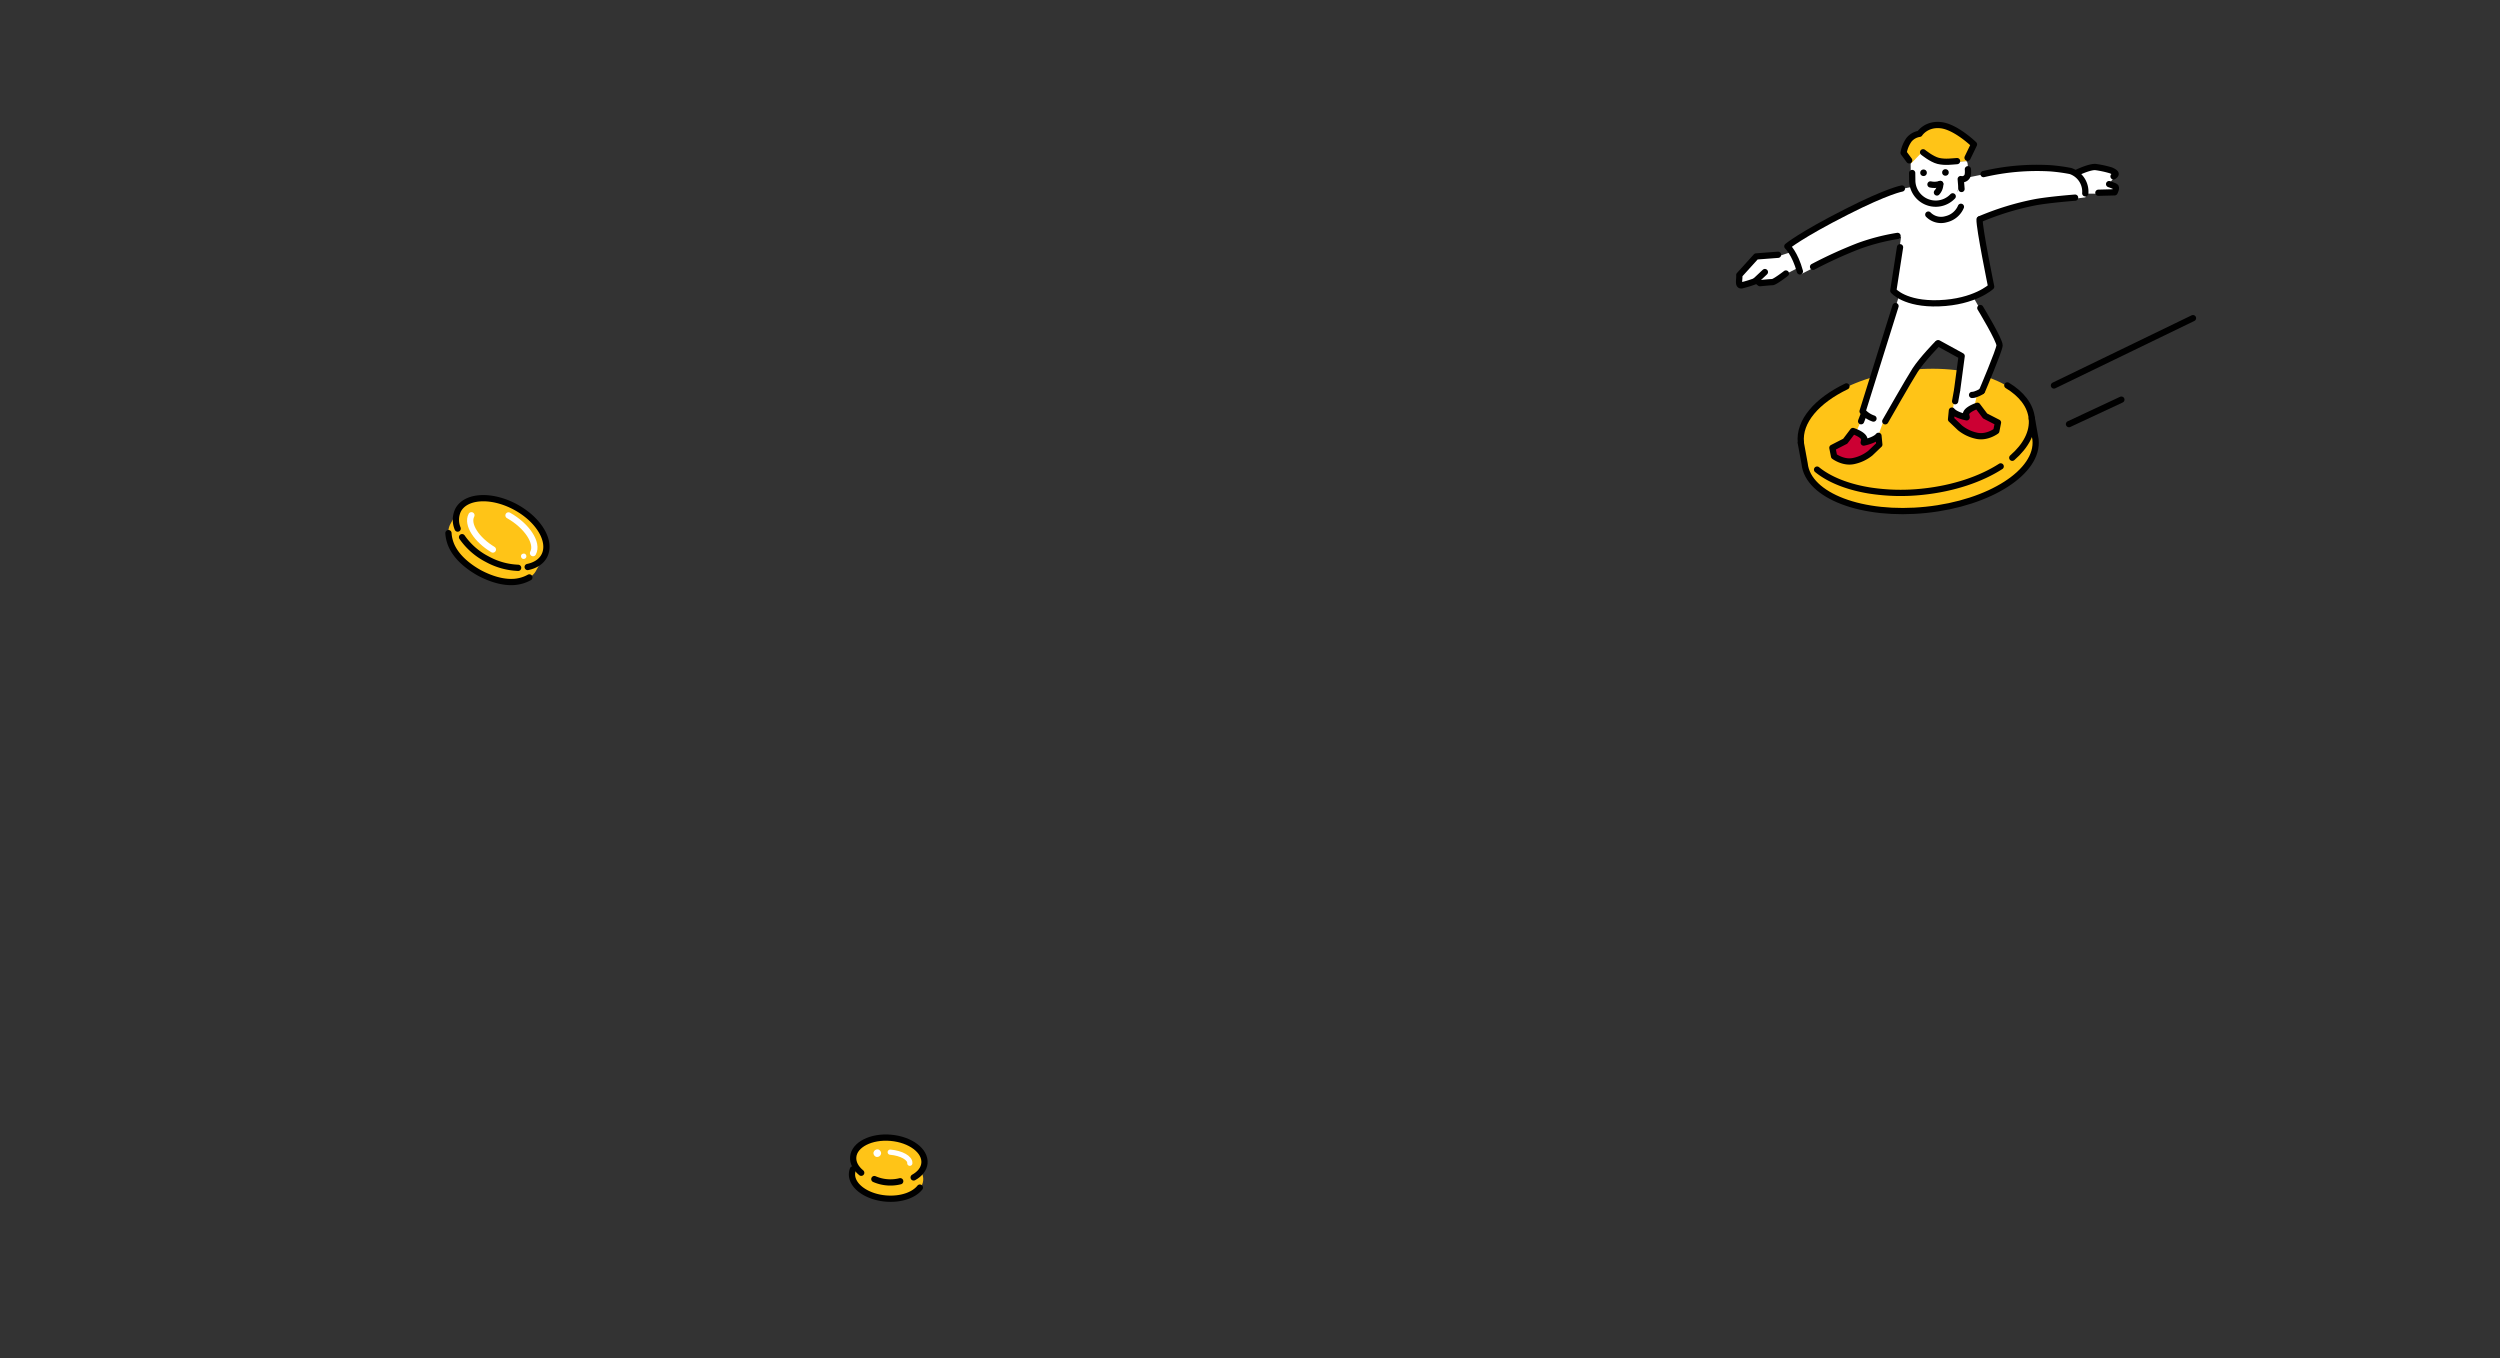 <svg xmlns="http://www.w3.org/2000/svg" width="1200" height="652" viewBox="0 0 1200 652">
  <rect x="0" y="0" width="1200" height="652" fill="#333333" stroke="none"/>
  <g id="グループ_20859" data-name="グループ 20859" transform="translate(-373 -139)">
    <g id="グループ_20689" data-name="グループ 20689" transform="translate(1101.117 197)">
      <g id="グループ_20680" data-name="グループ 20680" transform="translate(133.226 113.75)">
        <path id="パス_4197" data-name="パス 4197" d="M147.648,187.991c1.616,15.423,27.737,25.325,58.343,22.117s54.107-18.31,52.491-33.732L256.4,164.122l-110.309,14.66Z" transform="translate(-142.761 -136.778)" fill="#ffc417"/>
        <ellipse id="楕円形_2435" data-name="楕円形 2435" cx="55.72" cy="29.572" rx="55.72" ry="29.572" transform="matrix(0.995, -0.104, 0.104, 0.995, 0, 11.615)" fill="#ffc417"/>
      </g>
      <path id="パス_4198" data-name="パス 4198" d="M222.683,31.071s14.755-3.084,19.927-3.8,16.653-1.8,21.825-1.139,10.722,1.993,10.722,1.993l2.136.854s6.737-3.273,8.872-3.084,8.825,2.419,8.825,2.419a3.493,3.493,0,0,1,.474,1.708c-.1.711-3.227,3.985-3.227,3.985l3.036,1.186a2.09,2.09,0,0,1-.142,2.231c-.759,1.423-9.252.948-9.252.948l-4.032-.047-.474,1.8-3.227.426s-16.938,1.519-22.2,2.657-25.051,7.876-25.051,7.876a107.458,107.458,0,0,0,2.23,16.321C235.161,77.472,236.3,83.4,236.3,83.4s-5.266,3.416-7.781,4.7-12.193,3.938-19.737,3.559a55.235,55.235,0,0,1-13.048-2.135c-4.971-1.622-5.977-3.131-5.977-3.131l-.57-1.282,3.748-26.094s-13.285,2.372-20.876,5.029-22.774,10.723-22.774,10.723L144.873,77s-2.135-6.737-3.273-8.635-2.7-4.65-2.7-4.65S152.845,54.7,160.91,50.523,184.253,38.71,190.279,37a57.335,57.335,0,0,1,8.4-1.945s1.8,5.977,7.211,7.875,9.489-.522,11.957-2.847S222.683,31.071,222.683,31.071Z" transform="translate(-8.515 -3.393)" fill="#fff"/>
      <path id="パス_4199" data-name="パス 4199" d="M135.973,73.291c-.121-.088-4.27,1.329-4.27,1.329l-12.384,1.043-7.59,8.872-.1,3.8a2.114,2.114,0,0,0,1.8,1,67.764,67.764,0,0,0,6.832-2.135,5.169,5.169,0,0,0,2.515,1.234c1.091,0,5.219-.57,5.219-.57l7.212-4.934,4.222-2.183S138.867,75.427,135.973,73.291Z" transform="translate(-4.642 -10.125)" fill="#fff"/>
      <path id="パス_4200" data-name="パス 4200" d="M197.4,97.182l-17.579,55.724.855,1.352-4.056,8.683s3.416,2.135,3.843,3.273a4.5,4.5,0,0,1,.285,2.064s4.341-1,4.981-1.708,1.495-1.779,1.495-1.779l2.419-6.69,1.779-.854s12.6-24.126,17.223-29.178a79.617,79.617,0,0,1,7.33-7.259L227.223,127l-4.2,25.549a39.731,39.731,0,0,0,4.27,2.847,13.732,13.732,0,0,0,2.278.57l.071-2.278s3.772-1.839,3.772-2.776c0-.426,1.281-5.765,1.281-5.765l2.348-1.352,7.9-20.14a10.444,10.444,0,0,0-.214-4.056c-.57-1.637-11.244-20.5-11.244-20.5s-11.458,3.132-18.86,2.7S197.4,97.182,197.4,97.182Z" transform="translate(-13.873 -13.519)" fill="#fff"/>
      <g id="グループ_20682" data-name="グループ 20682" transform="translate(106.636 22.161)">
        <path id="パス_4201" data-name="パス 4201" d="M256.632,166.106l1.8,10.188c1.616,15.422-21.885,30.525-52.491,33.732s-56.727-6.695-58.343-22.117l-1.836-9.992" transform="translate(-116.127 -45.47)" fill="none" stroke="#000" stroke-linecap="round" stroke-linejoin="round" stroke-width="3"/>
        <path id="パス_4202" data-name="パス 4202" d="M145.789,175.182c-1.064-10.152,7.69-20.118,21.877-26.949" transform="translate(-116.118 -42.932)" fill="none" stroke="#000" stroke-linecap="round" stroke-linejoin="round" stroke-width="3"/>
        <path id="パス_4203" data-name="パス 4203" d="M242.994,193c-9.419,6.081-22.569,10.587-37.4,12.142a97.218,97.218,0,0,1-25.8-.612c-8.893-1.471-16.58-4.253-22.271-8.029q-1.414-.938-2.661-1.956" transform="translate(-117.418 -49.29)" fill="none" stroke="#000" stroke-linecap="round" stroke-linejoin="round" stroke-width="3"/>
        <path id="パス_4204" data-name="パス 4204" d="M261.294,147.693c6.791,4.111,11.09,9.532,11.747,15.8.7,6.669-2.84,13.258-9.372,18.93" transform="translate(-132.536 -42.855)" fill="none" stroke="#000" stroke-linecap="round" stroke-linejoin="round" stroke-width="3"/>
        <g id="グループ_20681" data-name="グループ 20681" transform="translate(0)">
          <path id="パス_4205" data-name="パス 4205" d="M232.74,47.768a10.173,10.173,0,0,1-7.111,5.958,8.574,8.574,0,0,1-8.54-2.215" transform="translate(-126.257 -28.662)" fill="none" stroke="#000" stroke-linecap="round" stroke-linejoin="round" stroke-width="3"/>
          <path id="パス_4206" data-name="パス 4206" d="M193.22,37.531s-6.8,1.152-26.528,11.169C144.41,60.012,138.23,65.277,138.23,65.277s3.673,3.38,6.024,12.048" transform="translate(-115.056 -27.208)" fill="none" stroke="#000" stroke-linecap="round" stroke-linejoin="round" stroke-width="3"/>
          <line id="線_239" data-name="線 239" y1="3.949" x2="4.209" transform="translate(8.187 50.429)" fill="none" stroke="#000" stroke-linecap="round" stroke-linejoin="round" stroke-width="3"/>
          <path id="パス_4207" data-name="パス 4207" d="M129.931,74.607l-10.511.8-8.094,8.943c.21,1.883-.875,5.241,1.145,4.935A57.156,57.156,0,0,0,119.7,87l1.555,1.233s4.775-.473,5.955-.5S133.7,83.6,133.7,83.6" transform="translate(-111.22 -32.474)" fill="none" stroke="#000" stroke-linecap="round" stroke-linejoin="round" stroke-width="3"/>
          <path id="パス_4208" data-name="パス 4208" d="M152.615,78.887A209.159,209.159,0,0,1,174.507,68.9a100.814,100.814,0,0,1,18.66-4.848" transform="translate(-117.1 -30.974)" fill="none" stroke="#000" stroke-linecap="round" stroke-linejoin="round" stroke-width="3"/>
          <path id="パス_4209" data-name="パス 4209" d="M200.745,68.171l-3.232,20.863s5.464,6.622,21.919,6.034c17.214-.615,25.051-7.971,25.051-7.971S238.722,59,238.92,54.8" transform="translate(-123.477 -29.661)" fill="none" stroke="#000" stroke-linecap="round" stroke-linejoin="round" stroke-width="3"/>
          <path id="パス_4210" data-name="パス 4210" d="M248,28.957a112.564,112.564,0,0,1,31.883-2.792,84.7,84.7,0,0,1,9.844,1.323,10.437,10.437,0,0,1,7.1,10.7" transform="translate(-130.648 -25.563)" fill="none" stroke="#000" stroke-linecap="round" stroke-linejoin="round" stroke-width="3"/>
          <path id="パス_4211" data-name="パス 4211" d="M246.118,52.926a133.556,133.556,0,0,1,26.531-8.1c6.97-1.264,19.016-2.183,19.016-2.183" transform="translate(-130.38 -27.934)" fill="none" stroke="#000" stroke-linecap="round" stroke-linejoin="round" stroke-width="3"/>
          <path id="パス_4212" data-name="パス 4212" d="M312.232,39.22l7.79-.207s1.293-2.35.231-2.846-2.866-1.1-2.866-1.1" transform="translate(-139.771 -26.858)" fill="none" stroke="#000" stroke-linecap="round" stroke-linejoin="round" stroke-width="3"/>
          <path id="パス_4213" data-name="パス 4213" d="M300.4,28.159s6.013-2.889,8.816-2.645a48.808,48.808,0,0,1,7.336,1.59s1.964.8,2.237,1.516S317.832,30,317.832,30" transform="translate(-138.091 -25.499)" fill="none" stroke="#000" stroke-linecap="round" stroke-linejoin="round" stroke-width="3"/>
        </g>
        <path id="パス_4214" data-name="パス 4214" d="M193.011,161.609s11.635-20.39,14.3-24.5c3.484-5.361,10.719-12.73,10.719-12.73" transform="translate(-122.837 -39.544)" fill="none" stroke="#000" stroke-linecap="round" stroke-linejoin="round" stroke-width="3"/>
        <path id="パス_4215" data-name="パス 4215" d="M196.133,103.3l-15.811,50.515a12.03,12.03,0,0,0,5.226,3.484" transform="translate(-121.035 -36.55)" fill="none" stroke="#000" stroke-linecap="round" stroke-linejoin="round" stroke-width="3"/>
        <line id="線_240" data-name="線 240" x1="1.234" y2="3.226" transform="translate(58.569 118.815)" fill="none" stroke="#000" stroke-linecap="round" stroke-linejoin="round" stroke-width="3"/>
        <path id="パス_4216" data-name="パス 4216" d="M185.951,179.708l-4.311,4.115a18.947,18.947,0,0,1-8,3.784c-5,1.09-9.41-2.283-9.41-2.283l-.807-4.058,6.183-3.176,3.7-4.889s5.033,1.622,5.482,3.871l-.326,1.682s5.264-1,7.081-3.241Z" transform="translate(-118.635 -46.478)" fill="#c03" stroke="#000" stroke-linecap="round" stroke-linejoin="round" stroke-width="3"/>
        <path id="パス_4217" data-name="パス 4217" d="M229.813,165.585l4.312,4.115a18.94,18.94,0,0,0,8,3.784c5,1.09,9.41-2.283,9.41-2.283l.806-4.058-6.183-3.176-3.7-4.889s-5.032,1.622-5.481,3.871l.325,1.682s-5.263-1-7.08-3.241Z" transform="translate(-128.065 -44.472)" fill="#c03" stroke="#000" stroke-linecap="round" stroke-linejoin="round" stroke-width="3"/>
        <path id="パス_4218" data-name="パス 4218" d="M241.569,152.751c1.8.019,4.533-1.661,4.533-1.661" transform="translate(-129.734 -43.337)" fill="none" stroke="#000" stroke-linecap="round" stroke-linejoin="round" stroke-width="3"/>
        <path id="パス_4219" data-name="パス 4219" d="M222.646,124.072l11.247,6.171L231.711,146.6" transform="translate(-127.047 -39.5)" fill="none" stroke="#000" stroke-linecap="round" stroke-linejoin="round" stroke-width="3"/>
        <path id="パス_4220" data-name="パス 4220" d="M246.19,104.388s9.382,15.495,9.232,17.976-8.4,21.824-8.4,21.824" transform="translate(-130.391 -36.704)" fill="none" stroke="#000" stroke-linecap="round" stroke-linejoin="round" stroke-width="3"/>
        <line id="線_241" data-name="線 241" x1="0.892" y2="4.984" transform="translate(103.711 107.443)" fill="none" stroke="#000" stroke-linecap="round" stroke-linejoin="round" stroke-width="3"/>
        <line id="線_242" data-name="線 242" y1="32.317" x2="66.744" transform="translate(151.137 72.549)" fill="#fff" stroke="#000" stroke-linecap="round" stroke-linejoin="round" stroke-width="3"/>
        <line id="線_243" data-name="線 243" y1="11.756" x2="25.152" transform="translate(158.361 111.667)" fill="#fff" stroke="#000" stroke-linecap="round" stroke-linejoin="round" stroke-width="3"/>
      </g>
      <g id="グループ_20688" data-name="グループ 20688" transform="translate(186.244 2.42)">
        <path id="パス_4221" data-name="パス 4221" d="M234.546,22.56s-.19-1.187-.854-1.187-5.029.285-5.029.285-6.974.522-9.536-.711a58.4,58.4,0,0,1-6.879-4.461l-5.029,6.144.047,5.053s.19,5.6,1.566,9.11,6.215,5.741,10.723,5.93,7.79-3.023,9.062-4.7c1.8-2.372,2.04-7.4,2.04-7.4s3.416-.19,3.89-2.23A22.384,22.384,0,0,0,234.546,22.56Z" transform="translate(-204.463 -4.477)" fill="#fff"/>
        <path id="パス_4222" data-name="パス 4222" d="M211.748,15.636l-4.678,4.757s-5.693-4.938-1.555-11.467a11.1,11.1,0,0,1,5.921-4.194S213.38,2.45,220.6,2.49c10.949.06,16.548,9.264,16.548,9.264L233.521,19.4s-10.31,1-12.458.768S211.748,15.636,211.748,15.636Z" transform="translate(-204.007 -2.489)" fill="#ffc417"/>
        <g id="グループ_20686" data-name="グループ 20686" transform="translate(7.353 20.78)">
          <g id="グループ_20685" data-name="グループ 20685">
            <g id="グループ_20684" data-name="グループ 20684">
              <g id="グループ_20683" data-name="グループ 20683">
                <circle id="楕円形_2437" data-name="楕円形 2437" cx="1.582" cy="1.582" r="1.582" transform="translate(10.515)"/>
                <circle id="楕円形_2438" data-name="楕円形 2438" cx="1.582" cy="1.582" r="1.582" transform="translate(0 0.149)"/>
              </g>
            </g>
          </g>
        </g>
        <g id="グループ_20687" data-name="グループ 20687" transform="translate(3.477 20.825)">
          <path id="パス_4223" data-name="パス 4223" d="M227.521,40.06a11.253,11.253,0,0,1-19.406-7.172l-.055-4.031" transform="translate(-208.06 -27.06)" fill="none" stroke="#000" stroke-linecap="round" stroke-linejoin="round" stroke-width="3"/>
          <path id="パス_4224" data-name="パス 4224" d="M238.67,26.762s.3,2.661-.481,3.631a2.755,2.755,0,0,1-2.962,1.086l.38,4.745" transform="translate(-211.919 -26.762)" fill="none" stroke="#000" stroke-linecap="round" stroke-linejoin="round" stroke-width="3"/>
        </g>
        <path id="パス_4225" data-name="パス 4225" d="M214.173,17.256s4.122,3.368,7.244,4.133c3.324.813,6.788.254,9.064.106" transform="translate(-205.451 -4.587)" fill="none" stroke="#000" stroke-linecap="round" stroke-linejoin="round" stroke-width="3"/>
        <path id="パス_4226" data-name="パス 4226" d="M218.306,35.207a8.922,8.922,0,0,0,4.684-.237" transform="translate(-206.038 -7.103)" fill="none" stroke="#000" stroke-linecap="round" stroke-linejoin="round" stroke-width="3"/>
        <path id="パス_4227" data-name="パス 4227" d="M223.506,35.026a5.964,5.964,0,0,1-1.584,4.046" transform="translate(-206.552 -7.111)" fill="none" stroke="#000" stroke-linecap="round" stroke-linejoin="round" stroke-width="3"/>
      </g>
      <path id="パス_4228" data-name="パス 4228" d="M205.944,18.965l-2.68-3.623a15.35,15.35,0,0,1,2.61-6.269,8.045,8.045,0,0,1,5.053-2.847s3.132-4.982,10.32-4.128,15.8,9.224,15.8,9.224l-3.084,6.391" transform="translate(-17.657 0)" fill="none" stroke="#000" stroke-linecap="round" stroke-linejoin="round" stroke-width="3"/>
    </g>
    <g id="グループ_20703" data-name="グループ 20703" transform="matrix(0.829, -0.559, 0.559, 0.829, 444.765, 844.37)">
      <g id="グループ_20620" data-name="グループ 20620" transform="translate(352.116 56.123)">
        <g id="グループ_20619" data-name="グループ 20619" transform="translate(0 0)">
          <ellipse id="楕円形_2390" data-name="楕円形 2390" cx="10.721" cy="17.167" rx="10.721" ry="17.167" transform="translate(5.13 16.678) rotate(-51.061)" fill="#ffc417"/>
          <ellipse id="楕円形_2391" data-name="楕円形 2391" cx="10.721" cy="17.167" rx="10.721" ry="17.167" transform="translate(0 23.198) rotate(-51.061)" fill="#ffc417"/>
          <path id="パス_4081" data-name="パス 4081" d="M371.677,79.578a19.249,19.249,0,0,1-9.717-7.793" transform="translate(-347.618 -48.965)" fill="none" stroke="#000" stroke-linecap="round" stroke-linejoin="round" stroke-width="3"/>
          <path id="パス_4082" data-name="パス 4082" d="M359.713,71.178c-.969-3.233-.7-6.274,1.053-8.439,3.721-4.606,12.715-3.508,20.09,2.451s10.336,14.522,6.613,19.127c-1.77,2.193-4.737,3.093-8.155,2.792" transform="translate(-348.898 -54.4)" fill="none" stroke="#000" stroke-linecap="round" stroke-linejoin="round" stroke-width="3"/>
          <path id="パス_4084" data-name="パス 4084" d="M380.589,90.408c-4.448,1.413-10.946-.313-16.519-4.817-7.374-5.958-10.336-14.522-6.615-19.127a6.852,6.852,0,0,1,1.37-1.285" transform="translate(-350.411 -51.984)" fill="none" stroke="#000" stroke-linecap="round" stroke-linejoin="round" stroke-width="3"/>
          <path id="パス_4238" data-name="パス 4238" d="M371.668,66.925c4.221,3.411,6.38,7.741,4.819,9.671" transform="translate(-343.78 -50.562)" fill="none" stroke="#fff" stroke-linecap="round" stroke-linejoin="round" stroke-width="2.5"/>
          <ellipse id="楕円形_2441" data-name="楕円形 2441" cx="1.807" cy="1.807" rx="1.807" ry="1.807" transform="translate(20.658 11.483)" fill="#fff"/>
        </g>
      </g>
    </g>
    <g id="グループ_20709" data-name="グループ 20709" transform="translate(627.018 370.945) rotate(74)">
      <g id="グループ_20700" data-name="グループ 20700" transform="translate(0 0)">
        <path id="パス_4229" data-name="パス 4229" d="M41.386,8.31,35.2,2.188l-.03.031c-5.8-4.7-17.132-1.731-25.946,6.995l-.094.1-.02.02-.094.094C.382,18.33-2.468,29.7,2.293,35.442l-.031.03L8.449,41.6a7.839,7.839,0,0,0,3.9,2.058,17.629,17.629,0,0,0,7.345.049c5.554-1.159,10.79-4.8,15.05-9.01l.009-.01.01-.01c4.162-4.3,7.75-9.578,8.85-15.144a17.636,17.636,0,0,0-.126-7.345A7.836,7.836,0,0,0,41.386,8.31Z" transform="translate(0 0.215)" fill="#ffc417"/>
        <g id="グループ_20692" data-name="グループ 20692" transform="translate(0.025 0)">
          <g id="グループ_20691" data-name="グループ 20691" transform="translate(0)">
            <g id="グループ_20690" data-name="グループ 20690">
              <path id="パス_4230" data-name="パス 4230" d="M38.43,11.79c.282-3.673-.639-6.9-2.894-9.083C29.891-2.767,18.018.323,9.018,9.609S-2.7,30.862,2.943,36.336a10.792,10.792,0,0,0,8.5,2.671" fill="none" stroke="#000" stroke-linecap="round" stroke-linejoin="round" stroke-width="3"/>
              <path id="パス_4231" data-name="パス 4231" d="M0,21.815a33.1,33.1,0,0,0,13.469-8.686A33.513,33.513,0,0,0,21.554,0" transform="translate(15.992 16.305)" fill="none" stroke="#000" stroke-linecap="round" stroke-linejoin="round" stroke-width="3"/>
            </g>
          </g>
        </g>
        <g id="グループ_20696" data-name="グループ 20696" transform="translate(12.111 5.812)">
          <g id="グループ_20695" data-name="グループ 20695" transform="translate(0)">
            <g id="グループ_20694" data-name="グループ 20694">
              <path id="パス_4233" data-name="パス 4233" d="M20.66,1.682C16.707-2.2,7.157.933,0,8.005" transform="translate(0)" fill="none" stroke="#fff" stroke-linecap="round" stroke-linejoin="round" stroke-width="3"/>
            </g>
          </g>
        </g>
        <ellipse id="楕円形_2439" data-name="楕円形 2439" cx="1.294" cy="1.294" rx="1.294" ry="1.294" transform="translate(31.679 10.916)" fill="#fff"/>
        <g id="グループ_20699" data-name="グループ 20699" transform="translate(7.137 25.526)">
          <g id="グループ_20698" data-name="グループ 20698" transform="translate(0 0)">
            <g id="グループ_20697" data-name="グループ 20697" transform="translate(0 0)">
              <path id="パス_4234" data-name="パス 4234" d="M0,5.375C3.639,8.849,12,6.209,18.66,0" transform="translate(0 0)" fill="none" stroke="#fff" stroke-linecap="round" stroke-linejoin="round" stroke-width="3"/>
            </g>
          </g>
        </g>
        <path id="パス_4235" data-name="パス 4235" d="M0,0" transform="translate(9.222 9.429)" fill="#ffc417"/>
      </g>
      <path id="パス_4236" data-name="パス 4236" d="M0,31.469a17.629,17.629,0,0,0,7.345.049c5.554-1.159,10.79-4.8,15.05-9.01l.009-.01.01-.01c4.162-4.3,7.75-9.578,8.85-15.144A17.636,17.636,0,0,0,31.139,0" transform="translate(12.346 12.399)" fill="none" stroke="#000" stroke-linecap="round" stroke-linejoin="round" stroke-width="3"/>
    </g>
    <rect id="しかく" width="1200" height="652" transform="translate(373 139)" fill="none"/>
  </g>
</svg>
